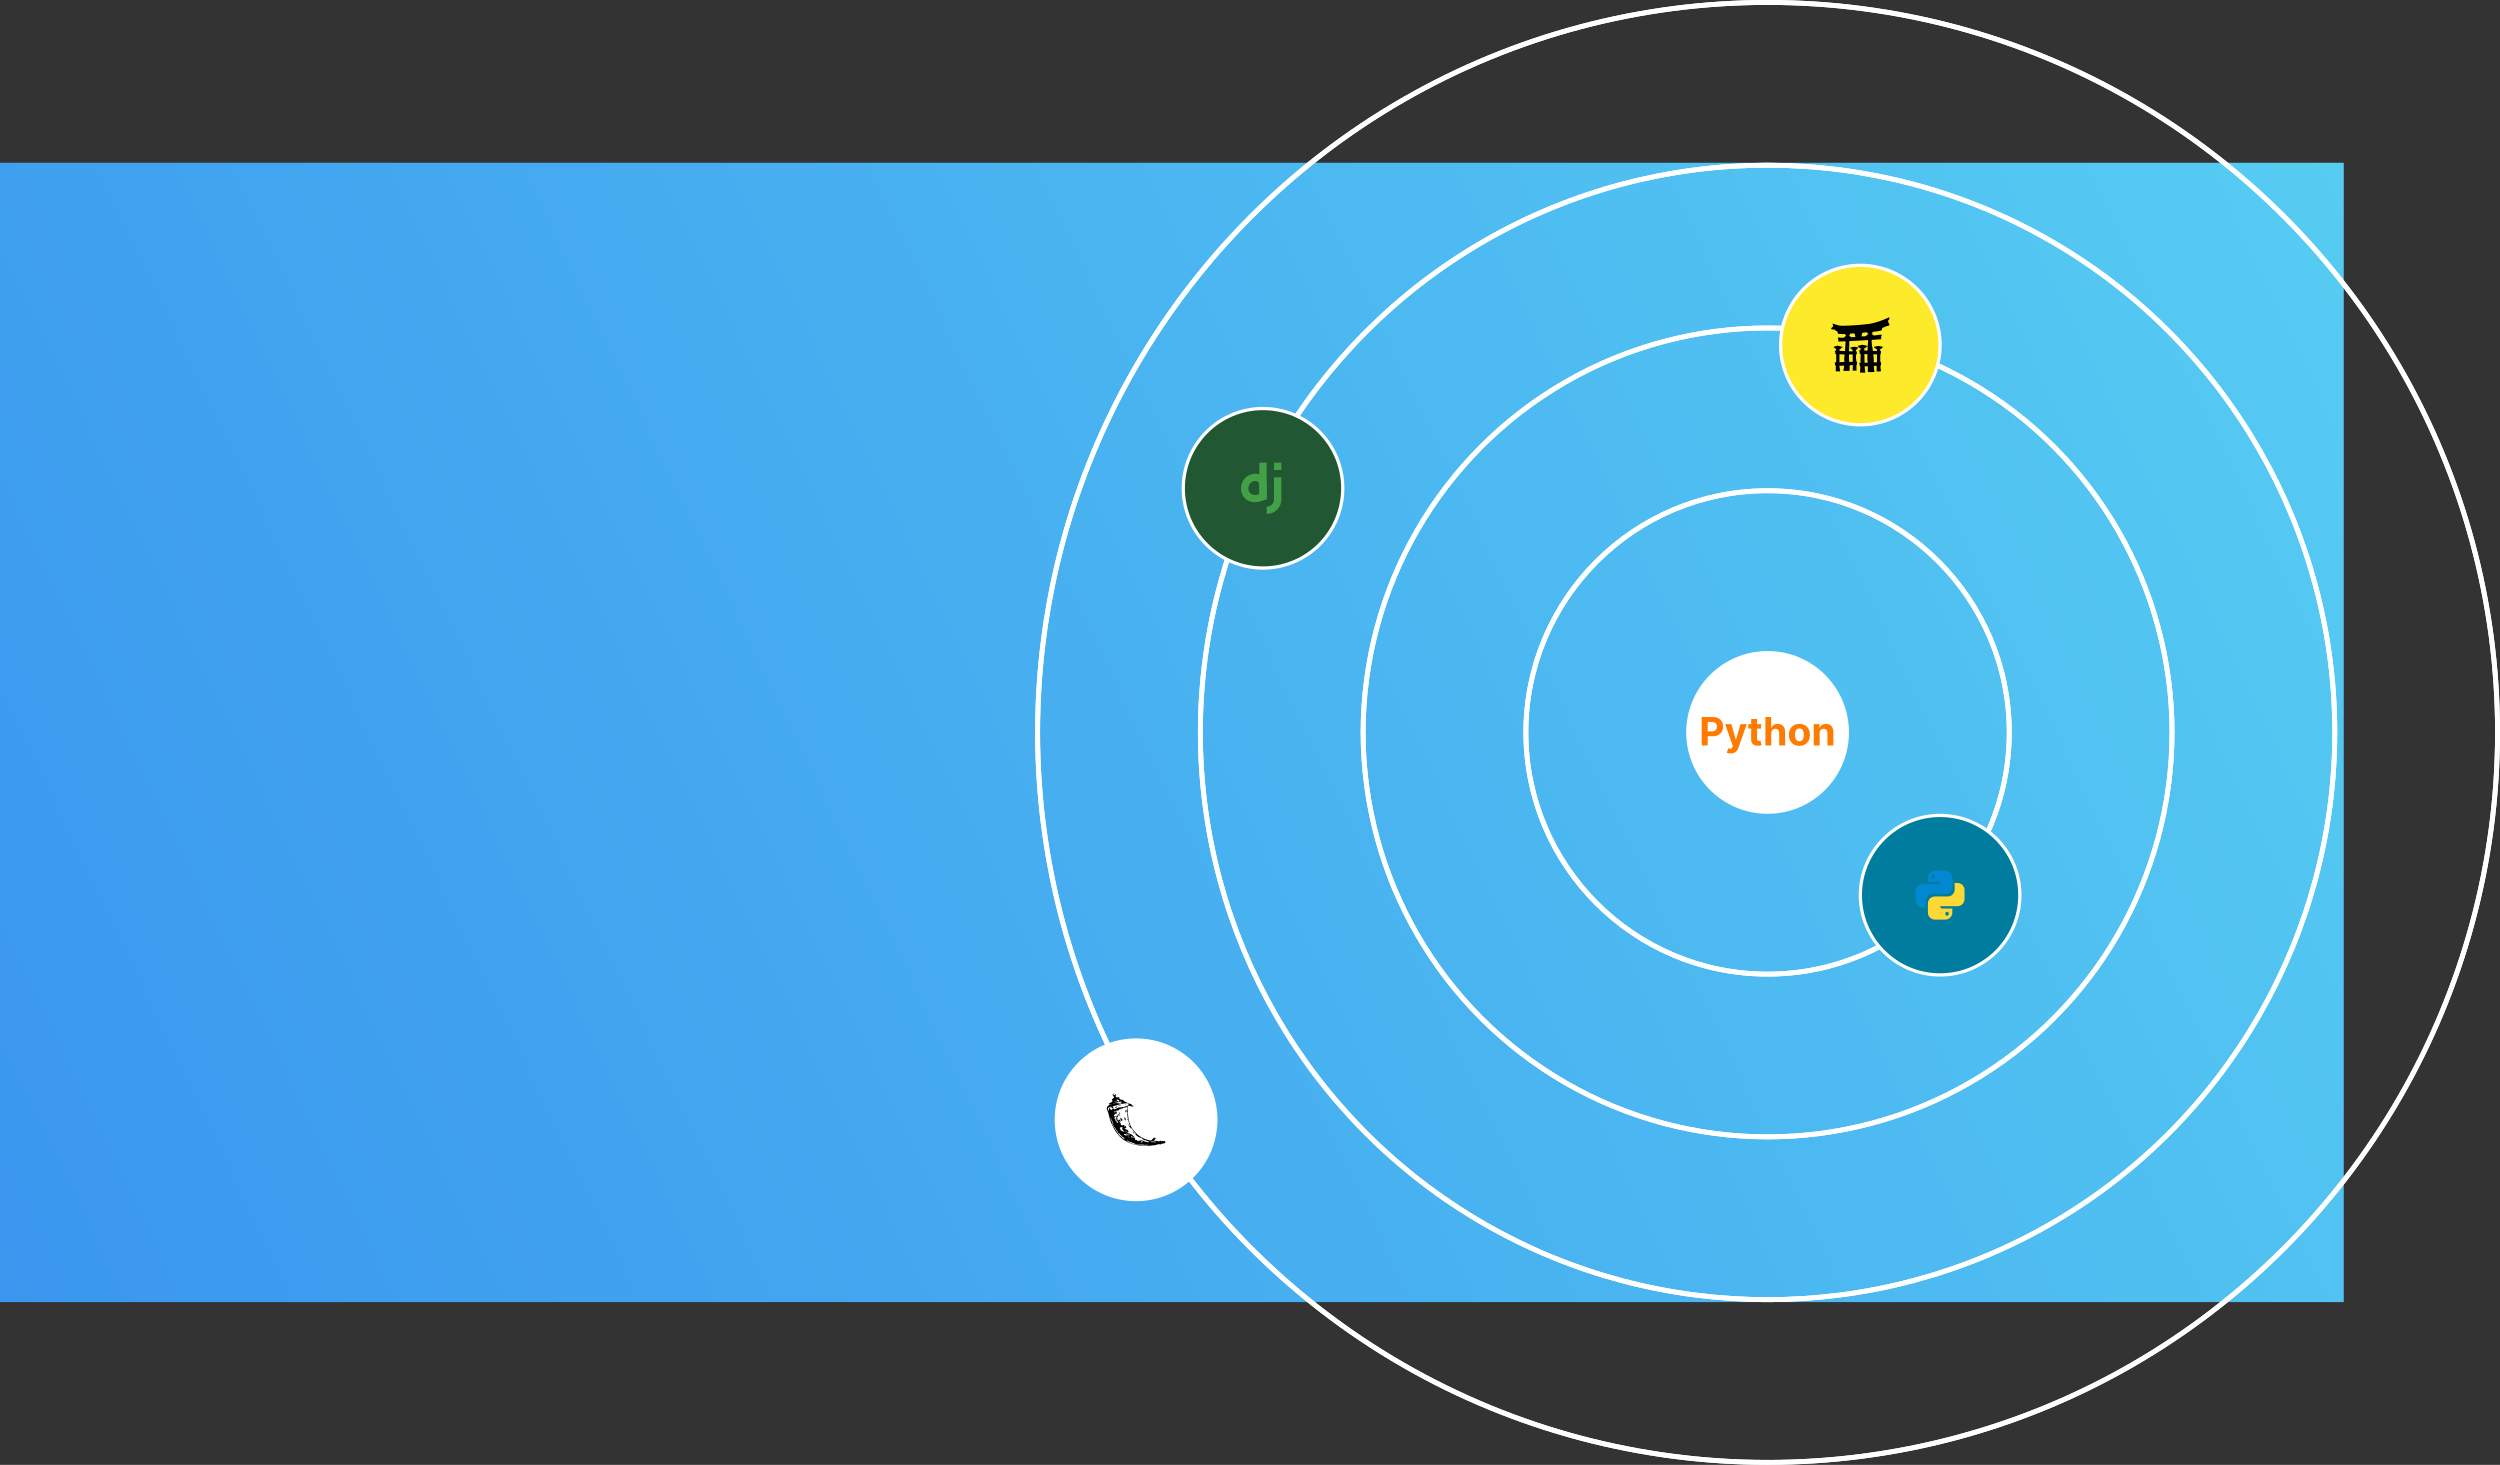 <svg width="1536" height="900" viewBox="0 0 1536 900" fill="none" xmlns="http://www.w3.org/2000/svg">
<rect x="0" y="0" width="1536" height="900" fill="#333333" stroke="none"/>
<rect width="1440" height="700" transform="translate(0 100)" fill="url(#paint0_linear_118_132)"/>
<circle cx="1086" cy="450" r="50" fill="white"/>
<path d="M1045.52 458V440.545H1052.4C1053.73 440.545 1054.86 440.798 1055.79 441.304C1056.72 441.804 1057.43 442.5 1057.92 443.392C1058.41 444.278 1058.66 445.301 1058.66 446.46C1058.66 447.619 1058.41 448.642 1057.91 449.528C1057.41 450.415 1056.68 451.105 1055.74 451.599C1054.79 452.094 1053.65 452.341 1052.31 452.341H1047.92V449.384H1051.71C1052.42 449.384 1053.01 449.261 1053.47 449.017C1053.93 448.767 1054.28 448.423 1054.51 447.986C1054.74 447.543 1054.86 447.034 1054.86 446.46C1054.86 445.881 1054.74 445.375 1054.51 444.943C1054.28 444.506 1053.93 444.168 1053.47 443.929C1053 443.685 1052.41 443.562 1051.7 443.562H1049.21V458H1045.52ZM1063.23 462.909C1062.77 462.909 1062.34 462.872 1061.93 462.798C1061.54 462.73 1061.21 462.642 1060.95 462.534L1061.76 459.824C1062.19 459.955 1062.57 460.026 1062.91 460.037C1063.26 460.048 1063.56 459.969 1063.81 459.798C1064.06 459.628 1064.27 459.338 1064.43 458.929L1064.64 458.375L1059.95 444.909H1063.77L1066.48 454.523H1066.61L1069.35 444.909H1073.19L1068.1 459.415C1067.86 460.119 1067.53 460.733 1067.11 461.256C1066.69 461.784 1066.17 462.19 1065.53 462.474C1064.89 462.764 1064.13 462.909 1063.23 462.909ZM1082.01 444.909V447.636H1074.13V444.909H1082.01ZM1075.92 441.773H1079.55V453.977C1079.55 454.312 1079.6 454.574 1079.7 454.761C1079.81 454.943 1079.95 455.071 1080.13 455.145C1080.32 455.219 1080.53 455.256 1080.78 455.256C1080.95 455.256 1081.12 455.241 1081.29 455.213C1081.46 455.179 1081.59 455.153 1081.68 455.136L1082.25 457.838C1082.07 457.895 1081.81 457.96 1081.49 458.034C1081.16 458.114 1080.75 458.162 1080.28 458.179C1079.41 458.213 1078.64 458.097 1077.98 457.83C1077.33 457.562 1076.82 457.148 1076.46 456.585C1076.09 456.023 1075.91 455.312 1075.92 454.455V441.773ZM1088.29 450.432V458H1084.66V440.545H1088.19V447.219H1088.34C1088.64 446.446 1089.11 445.841 1089.77 445.403C1090.43 444.96 1091.26 444.739 1092.25 444.739C1093.16 444.739 1093.96 444.938 1094.63 445.335C1095.31 445.727 1095.84 446.293 1096.22 447.031C1096.6 447.764 1096.78 448.642 1096.78 449.665V458H1093.15V450.312C1093.15 449.506 1092.95 448.878 1092.53 448.429C1092.13 447.98 1091.55 447.756 1090.81 447.756C1090.32 447.756 1089.88 447.861 1089.5 448.071C1089.13 448.281 1088.83 448.588 1088.61 448.991C1088.4 449.389 1088.3 449.869 1088.29 450.432ZM1105.55 458.256C1104.23 458.256 1103.08 457.974 1102.12 457.412C1101.16 456.844 1100.41 456.054 1099.89 455.043C1099.37 454.026 1099.11 452.847 1099.11 451.506C1099.11 450.153 1099.37 448.972 1099.89 447.96C1100.41 446.943 1101.16 446.153 1102.12 445.591C1103.08 445.023 1104.23 444.739 1105.55 444.739C1106.88 444.739 1108.02 445.023 1108.98 445.591C1109.94 446.153 1110.69 446.943 1111.21 447.96C1111.73 448.972 1111.99 450.153 1111.99 451.506C1111.99 452.847 1111.73 454.026 1111.21 455.043C1110.69 456.054 1109.94 456.844 1108.98 457.412C1108.02 457.974 1106.88 458.256 1105.55 458.256ZM1105.57 455.443C1106.17 455.443 1106.67 455.273 1107.08 454.932C1107.48 454.585 1107.78 454.114 1107.99 453.517C1108.2 452.92 1108.3 452.241 1108.3 451.48C1108.3 450.719 1108.2 450.04 1107.99 449.443C1107.78 448.847 1107.48 448.375 1107.08 448.028C1106.67 447.682 1106.17 447.509 1105.57 447.509C1104.96 447.509 1104.45 447.682 1104.03 448.028C1103.63 448.375 1103.32 448.847 1103.11 449.443C1102.9 450.04 1102.8 450.719 1102.8 451.48C1102.8 452.241 1102.9 452.92 1103.11 453.517C1103.32 454.114 1103.63 454.585 1104.03 454.932C1104.45 455.273 1104.96 455.443 1105.57 455.443ZM1117.99 450.432V458H1114.36V444.909H1117.82V447.219H1117.97C1118.26 446.457 1118.74 445.855 1119.43 445.412C1120.11 444.963 1120.93 444.739 1121.91 444.739C1122.82 444.739 1123.61 444.938 1124.28 445.335C1124.96 445.733 1125.49 446.301 1125.86 447.04C1126.24 447.773 1126.42 448.648 1126.42 449.665V458H1122.79V450.312C1122.8 449.511 1122.59 448.886 1122.18 448.438C1121.76 447.983 1121.19 447.756 1120.47 447.756C1119.98 447.756 1119.55 447.861 1119.17 448.071C1118.8 448.281 1118.51 448.588 1118.3 448.991C1118.1 449.389 1117.99 449.869 1117.99 450.432Z" fill="#FF7B00"/>
<circle cx="1086" cy="450" r="148.5" stroke="white" stroke-width="3"/>
<circle cx="1086" cy="450" r="148.5" stroke="white" stroke-width="3"/>
<circle cx="1192" cy="550" r="49" fill="#007D9E" stroke="white" stroke-width="2"/>
<path d="M1188.79 535C1187.65 535 1186.56 535.452 1185.76 536.257C1184.95 537.061 1184.5 538.152 1184.5 539.29V541.81H1190.93C1191.52 541.81 1192 542.665 1192 543.25H1181.29C1180.15 543.25 1179.06 543.702 1178.26 544.507C1177.45 545.311 1177 546.402 1177 547.54V553.211C1177 554.349 1177.45 555.44 1178.26 556.245C1179.06 557.05 1180.15 557.501 1181.29 557.501H1183.06V553.482C1183.06 552.919 1183.17 552.361 1183.38 551.841C1183.6 551.321 1183.91 550.847 1184.31 550.449C1184.7 550.05 1185.18 549.734 1185.7 549.518C1186.22 549.303 1186.77 549.191 1187.34 549.192H1195.21C1197.58 549.192 1199.5 547.285 1199.5 544.915V539.29C1199.5 538.152 1199.05 537.061 1198.24 536.257C1197.44 535.452 1196.35 535 1195.21 535H1188.79ZM1187.71 537.415C1188.31 537.415 1188.79 537.595 1188.79 538.48C1188.79 539.365 1188.31 539.816 1187.71 539.816C1187.13 539.816 1186.65 539.367 1186.65 538.482C1186.65 537.597 1187.13 537.415 1187.71 537.415Z" fill="#0288D1"/>
<path d="M1200.94 542.5V546.52C1200.94 547.083 1200.83 547.64 1200.62 548.16C1200.4 548.68 1200.09 549.153 1199.69 549.552C1199.29 549.95 1198.82 550.266 1198.3 550.482C1197.78 550.697 1197.23 550.809 1196.66 550.808H1188.79C1188.23 550.807 1187.67 550.916 1187.15 551.13C1186.63 551.344 1186.16 551.658 1185.76 552.055C1185.36 552.452 1185.04 552.924 1184.83 553.444C1184.61 553.964 1184.5 554.521 1184.5 555.083V560.708C1184.5 561.846 1184.95 562.937 1185.76 563.742C1186.56 564.547 1187.65 564.999 1188.79 564.999H1195.21C1196.35 564.999 1197.44 564.547 1198.24 563.743C1199.05 562.938 1199.5 561.848 1199.5 560.71V558.19H1193.06C1192.48 558.19 1192 557.335 1192 556.75H1202.71C1203.85 556.75 1204.94 556.298 1205.74 555.493C1206.55 554.689 1207 553.598 1207 552.46V546.79C1207 545.652 1206.55 544.561 1205.74 543.757C1204.94 542.952 1203.85 542.5 1202.71 542.5H1200.94ZM1186.48 549.269L1186.47 549.276L1186.53 549.269H1186.48ZM1196.29 560.183C1196.87 560.183 1197.35 560.634 1197.35 561.519C1197.35 561.658 1197.33 561.797 1197.27 561.926C1197.22 562.055 1197.14 562.173 1197.04 562.272C1196.94 562.37 1196.83 562.449 1196.7 562.502C1196.57 562.556 1196.43 562.583 1196.29 562.583C1195.69 562.583 1195.21 562.404 1195.21 561.519C1195.21 560.634 1195.69 560.183 1196.29 560.183Z" fill="#FDD835"/>
<circle cx="1086" cy="450" r="248.5" stroke="white" stroke-width="3"/>
<circle cx="1086" cy="450" r="248.5" stroke="white" stroke-width="3"/>
<circle cx="1143" cy="212" r="49" fill="#FCEA2B" stroke="white" stroke-width="2"/>
<path d="M1146.01 228.997L1142.75 228.912L1142.92 226.939L1143.03 225.135H1142.59V223.656H1142.33L1142.31 223.02L1143.09 222.86L1143.16 217.439L1142.57 217.407L1142.6 215.939L1142.32 215.907L1142.34 215.149H1143.13L1143.14 213.865L1142.35 213.855V213.252H1141.98V213.117L1141.77 213.133L1141.39 212.458L1144.37 211.818L1147.38 212.525L1146.95 213.109L1146.72 213.121L1146.73 213.208L1146.33 213.268L1146.29 213.829L1145.43 213.86L1145.44 215.387L1147.42 215.422L1147.51 212.886L1147.74 209.945L1147.69 208.948L1141.46 209.307L1136.23 209.574L1136.16 211.307L1136.16 213.116L1135.99 215.825L1138.28 215.878L1138.27 214.867L1137.66 214.896L1137.61 214.237L1137.17 214.269L1136.74 213.567L1139.3 212.999L1142.04 213.562L1141.28 214.144L1141.02 214.182L1140.99 214.711L1140.34 214.775L1140.28 215.984L1140.83 215.943V217.716H1140.38L1140.31 219.776L1140.51 221.704L1140.6 222.207H1140.96L1140.86 224.295L1140.59 224.254L1140.67 227.705H1138.23L1138.43 224.283L1136.44 224.459L1136.4 227.878L1132.49 227.831L1132.87 226.27L1133.07 224.652L1130.1 224.725L1130.58 228.179L1127.88 228.128L1127.96 224.615L1127.46 224.532L1127.31 222.662L1128.16 222.532V217.588H1127.64V216.349L1127.49 216.249L1127.2 215.641L1128.12 215.407V214.261L1127.38 214.22L1127.34 213.719H1127.09L1126.39 213.137L1128.95 212.379L1132.12 213.142L1131.78 213.611L1131.09 213.768L1131 214.398H1130.2L1130.23 215.542L1133.59 215.733L1133.93 209.688L1129.53 209.858L1129.44 208.191H1129.22L1129.29 207.523L1129.47 207.327L1129.56 207.327C1129.57 207.327 1129.75 207.332 1130.62 207.458C1131.24 207.547 1132.53 207.483 1133.19 207.441L1132.94 207.396L1134.14 206.331V205.861L1133.71 205.779L1133.67 205.187C1133.3 205.211 1132.52 205.258 1132.06 205.258C1131.47 205.258 1129.5 205.094 1129.42 205.087L1129.28 205.076L1128.81 203.46L1127.85 203.374L1127.61 202.604L1126.03 202.408L1125.37 202.359L1125 201.701L1126.38 200.488L1125.86 198.732L1126.24 198.88C1126.26 198.886 1127.77 199.477 1129.84 199.978C1131.92 200.481 1142.53 199.759 1148.09 199.039C1153.58 198.328 1160.39 195.092 1160.46 195.059L1160.58 195.002L1160.95 195.337L1160.51 196.695L1160 196.965L1159.93 197.32L1161 199.665L1160.5 200.054L1157.87 200.782L1157.77 201.057L1156.57 201.408L1155.95 203.069L1155.84 203.088C1155.83 203.09 1154.55 203.301 1153.66 203.51C1152.88 203.692 1151.05 203.833 1150.46 203.875L1150.43 204.88L1150.03 204.892L1150.02 205.305L1151.19 205.922L1151.22 206.189L1151.5 206.158C1152.44 206.058 1155.31 205.635 1155.63 205.587H1155.69L1155.77 205.611L1156.08 205.793L1156.11 206.359L1155.81 206.436L1155.79 208.411L1150.02 208.849L1149.91 209.99L1150.13 212.183L1150.39 213.404L1150.71 215.597L1153.22 215.616L1153.17 214.455L1152.35 214.465L1152.33 213.825H1152.02L1152 213.711L1151.67 213.739L1151.32 213.092L1154.14 212.52L1157.23 213.141L1156.36 213.576L1156.39 213.751L1156 213.785L1156.05 214.328L1155.2 214.404L1155.19 215.655L1155.69 215.699V216.389L1155.55 216.367V217.72L1155.21 217.73L1155.25 221.777L1155.32 222.558H1155.77L1155.82 223.203L1155.7 223.228L1155.69 224.572L1155.31 224.613L1155.39 225.912L1155.67 228.041L1155.01 228.238L1154.11 228.258L1152.99 228.157L1153 225.891L1153.08 224.77L1151.23 224.838L1151.35 225.705L1151.43 227.216L1151.81 228.353L1150.98 228.589L1149.14 228.663L1147.58 228.542L1147.59 226.55L1147.65 225.042L1145.66 225.077L1145.7 225.981L1145.9 227.23L1146.01 228.997ZM1145.57 222.809L1147.57 222.879L1147.3 220.58L1147.38 217.659L1145.49 217.537L1145.57 222.809ZM1150.97 217.731L1151.2 220.112L1151.28 222.704L1153.22 222.562V217.677L1150.97 217.731ZM1130.15 217.663L1130.17 222.516L1133.31 222.367L1133.1 221.556V219.769L1133.39 217.831L1130.15 217.663ZM1135.98 217.791L1136.04 219.369L1136.05 220.948L1136.16 222.332L1138.31 222.295L1138.28 217.799L1135.98 217.791ZM1136.19 206.416L1137.17 206.948L1137.14 207.174L1139.91 207.065L1139.87 207.012L1139.94 206.52L1139.68 206.115L1139.7 205.535L1139.4 205.182L1139.47 204.786L1136.64 204.979L1136.6 205.876L1136.16 205.898L1136.19 206.416ZM1143.72 206.413L1143.71 206.69L1146.5 206.554L1146.63 206.166L1147.81 205.39L1147.83 204.909L1147.22 204.883L1147.24 204.095L1144.17 204.475L1144.05 204.956V205.076L1144 205.355L1143.91 205.569L1143.89 206.142L1143.72 206.413Z" fill="black"/>
<circle cx="1086" cy="450" r="348.5" stroke="white" stroke-width="3"/>
<circle cx="1086" cy="450" r="348.5" stroke="white" stroke-width="3"/>
<circle cx="776" cy="300" r="49" fill="#215732" stroke="white" stroke-width="2"/>
<path d="M782.75 284.25H787.25V288.75H782.75V284.25ZM782.75 293.25V306.896C782.747 308.05 782.287 309.156 781.472 309.972C780.656 310.787 779.55 311.247 778.396 311.25H778.25V315.75H778.396C779.559 315.751 780.711 315.522 781.785 315.077C782.86 314.633 783.836 313.98 784.658 313.158C785.48 312.336 786.133 311.36 786.577 310.285C787.022 309.211 787.251 308.059 787.25 306.896V293.25H782.75ZM773.75 284.25H778.25V306.75H773.75V284.25Z" fill="#43A047"/>
<path d="M771.318 295.5C771.963 295.501 772.581 295.757 773.037 296.213C773.493 296.669 773.749 297.287 773.75 297.932V303.507L772.884 303.796C771.862 304.136 770.765 304.179 769.72 303.917C768.943 303.723 768.253 303.275 767.76 302.643C767.267 302.012 766.999 301.233 767 300.432V299.817C767.001 298.672 767.456 297.574 768.266 296.765C769.075 295.956 770.173 295.501 771.318 295.5ZM771.318 291C768.98 291.001 766.737 291.93 765.084 293.583C763.43 295.236 762.501 297.478 762.5 299.817V300.432C762.499 302.237 763.102 303.99 764.213 305.412C765.324 306.835 766.878 307.845 768.629 308.282C770.504 308.751 772.474 308.675 774.307 308.064L778.25 306.75V297.932C778.25 297.022 778.071 296.12 777.723 295.279C777.375 294.438 776.864 293.674 776.22 293.03C775.576 292.386 774.812 291.875 773.971 291.527C773.13 291.179 772.228 291 771.318 291Z" fill="#43A047"/>
<circle cx="1086" cy="450" r="448.5" stroke="white" stroke-width="3"/>
<circle cx="1086" cy="450" r="448.5" stroke="white" stroke-width="3"/>
<circle cx="698" cy="688" r="49" fill="white" stroke="white" stroke-width="2"/>
<path d="M690.758 700.553C686.983 698.341 683.76 693.002 682.094 688.318C681.424 686.286 681.195 684.108 680.332 682.155C679.43 680.736 680.487 679.185 682.041 678.734C682.733 678.601 683.949 677.949 682.481 678.415C681.164 679.381 681.037 677.538 682.387 677.422C683.308 677.299 683.647 676.545 683.332 675.866C682.343 675.221 685.73 674.512 684.026 673.55C682.251 671.635 686.51 671.266 685.459 673.441C685.207 675.114 688.435 673.135 687.686 675.066C688.447 675.994 690.536 675.277 690.484 676.579C691.593 676.655 691.973 677.588 693.014 677.66C694.093 678.147 696.048 678.53 696.415 679.746C695.345 680.593 692.867 677.996 692.748 680.341C693.199 688.614 693.627 691.466 697.622 695.8C700.313 698.844 704.01 700.28 707.131 700.791C707.804 700.277 708.991 698.365 710.039 699.171C710.089 700.077 707.958 701.065 709.939 700.965C711.103 700.614 711.91 701.864 712.868 700.736C713.751 701.782 716.537 700.068 715.909 702.205C715.059 702.753 713.821 702.422 712.97 703.176C711.568 702.475 710.451 703.803 708.898 703.635C702.912 704.683 695.112 703.738 690.758 700.553ZM697.793 703.142C700.403 703.505 703.098 704.063 705.717 703.554C704.532 703.019 703.306 703.763 702.125 703.171C700.709 703.476 699.189 703.094 697.749 702.905C696.112 702.176 694.345 701.675 692.812 700.728C690.896 700.028 693.803 701.625 694.32 701.755C695.518 702.435 693.003 701.406 692.649 701.124C691.646 700.561 691.492 700.692 692.524 701.264C694.133 702.26 696.149 702.936 697.793 703.142ZM690.324 699.584C691.779 700.123 690.318 698.562 689.651 698.652C689.356 698.14 688.523 697.816 689.111 697.541C688.054 697.908 688.004 696.146 687.507 696.398C686.389 696.045 687.072 694.794 685.74 694.026C685.619 693.217 684.417 692.515 684.034 691.295C683.864 690.67 682.676 688.875 683.406 690.545C684.028 692.153 685.121 693.53 686.031 694.905C686.738 696.215 687.572 697.583 688.859 698.4C689.293 698.816 689.712 699.454 690.324 699.584ZM692.197 697.05C691.402 696.626 689.669 696.406 690.892 697.377C691.676 697.694 693.676 697.848 692.197 697.05M693.531 698.736C695.24 699.22 692.094 697.656 693.109 698.559L693.531 698.736ZM693.546 697.831C694.787 697.991 692.068 696.986 693.273 697.741L693.546 697.831ZM697.861 700.484C699.02 699.791 698.638 702.107 699.827 700.68C701.001 699.823 698.814 701.739 700.26 700.832C701.306 700.133 702.851 701.164 703.827 701.5C704.529 701.466 705.211 702.107 705.93 701.717C707.315 701.344 703.222 701.164 704.295 700.502C703.028 700.871 702.091 700.062 701.468 699.251C700.046 698.922 698.403 698.196 697.693 696.938C697.404 696.465 698.111 697.004 697.444 696.232C696.587 695.47 696.159 694.605 695.584 693.679C694.897 693.313 694.817 692.234 694.748 693.643C694.753 692.754 693.919 692.155 693.715 692.404C693.711 691.548 694.608 691.977 693.98 691.343C693.845 690.456 693.4 689.531 693.266 688.529C693.058 688.046 693.237 687.011 692.557 688.105C692.309 689.261 692.475 686.685 692.86 687.534C693.366 686.667 692.678 686.769 692.65 686.89C692.98 686.158 692.859 685.121 692.564 685.517C692.74 684.742 692.842 682.664 692.302 683.032C692.629 682.222 692.922 679.323 691.501 680.428C690.925 680.436 689.928 680.637 689.456 680.872C690.935 681.687 689.308 681.166 688.706 681.037C688.627 681.791 688.032 681.464 687.287 681.472C688.476 681.619 686.708 682.688 686.026 682.273C685.139 682.696 686.79 683.754 686.043 684.08C686.135 684.573 684.686 683.903 684.8 685.04C683.939 684.679 684.681 686.39 685.112 685.811C686.575 686.207 686.141 687.11 686.179 687.968C685.94 688.467 685.002 686.793 685.97 686.871C685.206 685.63 685.125 686.422 684.49 686.999C684.343 687.04 686.109 687.818 685.001 688.203C685.976 688.354 686.003 689.207 686.202 689.747C686.788 690.357 686.668 689.073 687.369 689.807C686.926 689.153 685.019 687.965 686.554 688.346C686.546 687.688 686.276 687.158 686.747 687.171C687.213 686.327 686.259 689.25 687.309 688.178C687.6 688.052 687.672 687.334 688.194 688.246C688.953 688.993 688.468 689.534 687.398 688.85C687.589 689.5 688.829 689.732 688.596 690.748C688.844 691.641 689.189 691.312 689.491 691.26C689.727 692.129 689.861 691.49 689.872 691.077C690.955 691.309 690.701 691.949 691.04 692.396C691.786 692.732 689.972 690.114 691.253 691.608C692.6 692.825 691.765 693.244 690.549 693.137C691.561 693.22 691.582 694.121 692.518 694.133C693.332 694.553 693.973 696.127 692.469 695.463C691.62 694.937 690.109 694.429 691.617 695.324C691.974 695.549 694.117 696.355 695.46 697.164C696.204 697.673 696.837 698.637 697.201 698.792C696.393 699.178 694.766 698.484 695.974 698.271C695.221 698.134 694.399 697.748 695.095 698.692C695.693 699.239 697.27 699.15 697.549 699.208C697.312 699.731 696.905 699.772 697.559 699.813C696.83 700.202 697.793 700.262 697.861 700.484ZM696.29 695.694C695.81 694.938 695.925 695.807 696.369 696.271C697.078 697.115 696.536 695.793 696.29 695.694ZM693.641 691.781C693.641 691.781 693.76 690.983 693.395 690.894C693.03 690.806 693.231 690.953 693.523 691.585C693.592 691.735 693.635 691.788 693.635 691.784M689.647 688.756C689.285 687.944 689.82 688.385 689.742 688.039C689.575 687.691 687.948 685.842 688.689 687.238C689.359 688.902 688.267 687.029 688.153 686.462C688.028 686.81 688.419 687.95 688.655 688.339C689.257 689.266 688.986 687.832 689.647 688.756ZM686.317 685.555C685.376 684.763 686.607 685.945 686.225 685.93C685.233 685.206 685.639 685.719 686.199 686.276C686.806 687.178 687.307 685.735 686.317 685.555ZM686.8 685.691C688.581 686.18 684.905 683.973 686.534 685.422L686.8 685.691ZM691.727 687.795C691.216 687.806 691.939 686.683 691.254 686.904C691.014 685.159 690.496 687.711 691.201 688.134C691.418 688.759 691.647 688.504 691.727 687.795M687.524 685.312C689.895 686.406 685.807 683.502 686.854 684.946C686.978 685.224 687.276 685.247 687.524 685.312ZM687.796 684.745C689.591 685.487 687.636 684.262 687.014 684.395C687.171 684.624 687.596 684.524 687.796 684.745ZM688.036 684.073C688.619 683.957 687.959 683.77 687.61 683.493C686.804 682.282 687.73 683.591 687.477 683.962C687.812 684.292 688.953 684.882 688.036 684.073ZM692.16 682.194C691.922 683.452 691.679 682.928 692.02 681.99C691.938 680.786 691.207 682.727 691.53 683.296C692.065 684.148 692.599 681.204 692.16 682.194ZM692.87 697.172C693.796 697.409 693.791 697.028 692.955 696.915C692.505 696.496 691.084 696.052 692.356 696.863C692.44 697.076 692.706 697.071 692.87 697.172ZM689.583 694.989C690.093 695.369 691.504 696.067 690.31 695.133C690.713 694.666 689.539 694.416 689.928 694.103C688.938 693.497 689.147 693.551 689.841 693.57C688.651 693.038 690.013 693.078 689.949 692.806C689.49 692.715 687.669 691.997 688.74 692.865C687.651 692.31 688.481 693.071 688.152 692.991C687.038 692.687 689.143 693.839 687.975 693.553C688.613 694.059 689.694 694.849 688.245 694.089C688.054 694.363 689.282 694.78 689.583 694.989M701.151 701.772C701.639 701.299 701.171 702.526 701.96 701.656C701.968 701.034 701.935 700.666 701.053 701.422C700.81 701.557 700.701 702.131 701.151 701.772ZM693.154 696.638C693.697 697.121 695.649 696.992 693.814 696.697C693.542 696.296 692.088 696.392 693.154 696.638ZM684.207 690.628C683.418 689.502 683.717 688.996 682.956 688.077C682.812 687.374 681.65 685.779 682.355 687.469C683 688.457 683.192 689.988 684.207 690.628ZM707.586 701.74C708.354 701.584 710.103 702.131 710.386 701.536C709.454 701.514 707.161 700.879 707.052 701.688L707.586 701.74ZM681.444 682.34C681.304 681.538 681.135 680.13 682.473 680.606C680.687 680.961 683.709 682.826 683.328 681.353C684.079 681.39 684.797 680.909 684.403 681.639C685.883 681.476 686.909 680.192 688.339 680.372C689.452 680.225 690.67 680.113 691.87 679.665C692.856 679.594 693.806 678.531 693.265 677.902C691.92 677.788 690.511 677.956 689.024 678.252C687.376 678.594 685.879 679.245 684.217 679.525C682.596 679.742 684.543 680.124 684.078 680.21C683.233 680.503 685.087 680.701 683.969 681.01C683.278 680.879 682.559 680.642 682.854 679.914C681.302 680.115 679.938 680.76 681.164 682.34L681.444 682.34ZM685.593 680.613C686.947 681.538 685.36 679.094 684.996 680.435C685.166 680.393 685.431 680.492 685.593 680.613ZM685.978 679.993C687.261 680.122 685.782 679.178 685.734 679.771L685.978 679.993ZM688.129 679.207C690.023 678.847 687.435 678.606 686.88 679.272C687.232 679.433 687.621 678.825 688.129 679.207ZM691.377 678.562C692.574 678.378 691.565 677.829 691.215 678.746C691.342 679.036 691.403 678.66 691.377 678.562ZM684.937 683.453C685.614 683.407 685.996 682.707 684.806 682.747C682.962 682.556 686.433 683.378 684.57 683.143C684.319 683.309 684.922 683.499 684.937 683.453ZM683.989 678.108C685.197 677.697 686.722 677.348 687.401 678.339C686.89 677.618 687.185 676.924 687.733 677.945C688.508 678.979 688.786 677.68 688.392 677.129C688.767 677.722 690.159 679.014 688.776 677.174C689.693 676.072 686.942 677.318 686.316 677.306C686.015 677.441 683.21 678.021 683.989 678.108ZM684.697 676.752C685.386 676.233 687.079 677.062 685.993 676.236C685.886 676.142 683.613 676.862 684.697 676.752ZM687.208 676.856C688.014 676.877 686.86 675.773 687.821 676.273C687.663 675.758 686.703 675.661 686.233 675.455C685.967 675.927 686.774 676.862 687.208 676.856ZM684.247 673.323C683.333 672.129 685.968 673.523 685.038 672.273C684.256 671.65 683.505 672.974 684.247 673.323ZM695.986 679.645C696.405 678.902 694.254 678.643 695.703 679.382C695.836 679.426 695.806 679.697 695.986 679.645Z" fill="black"/>
<defs>
<linearGradient id="paint0_linear_118_132" x1="1440" y1="-0" x2="-595.5" y2="974" gradientUnits="userSpaceOnUse">
<stop stop-color="#56CCF2"/>
<stop offset="1" stop-color="#2F80ED"/>
</linearGradient>
</defs>
</svg>
